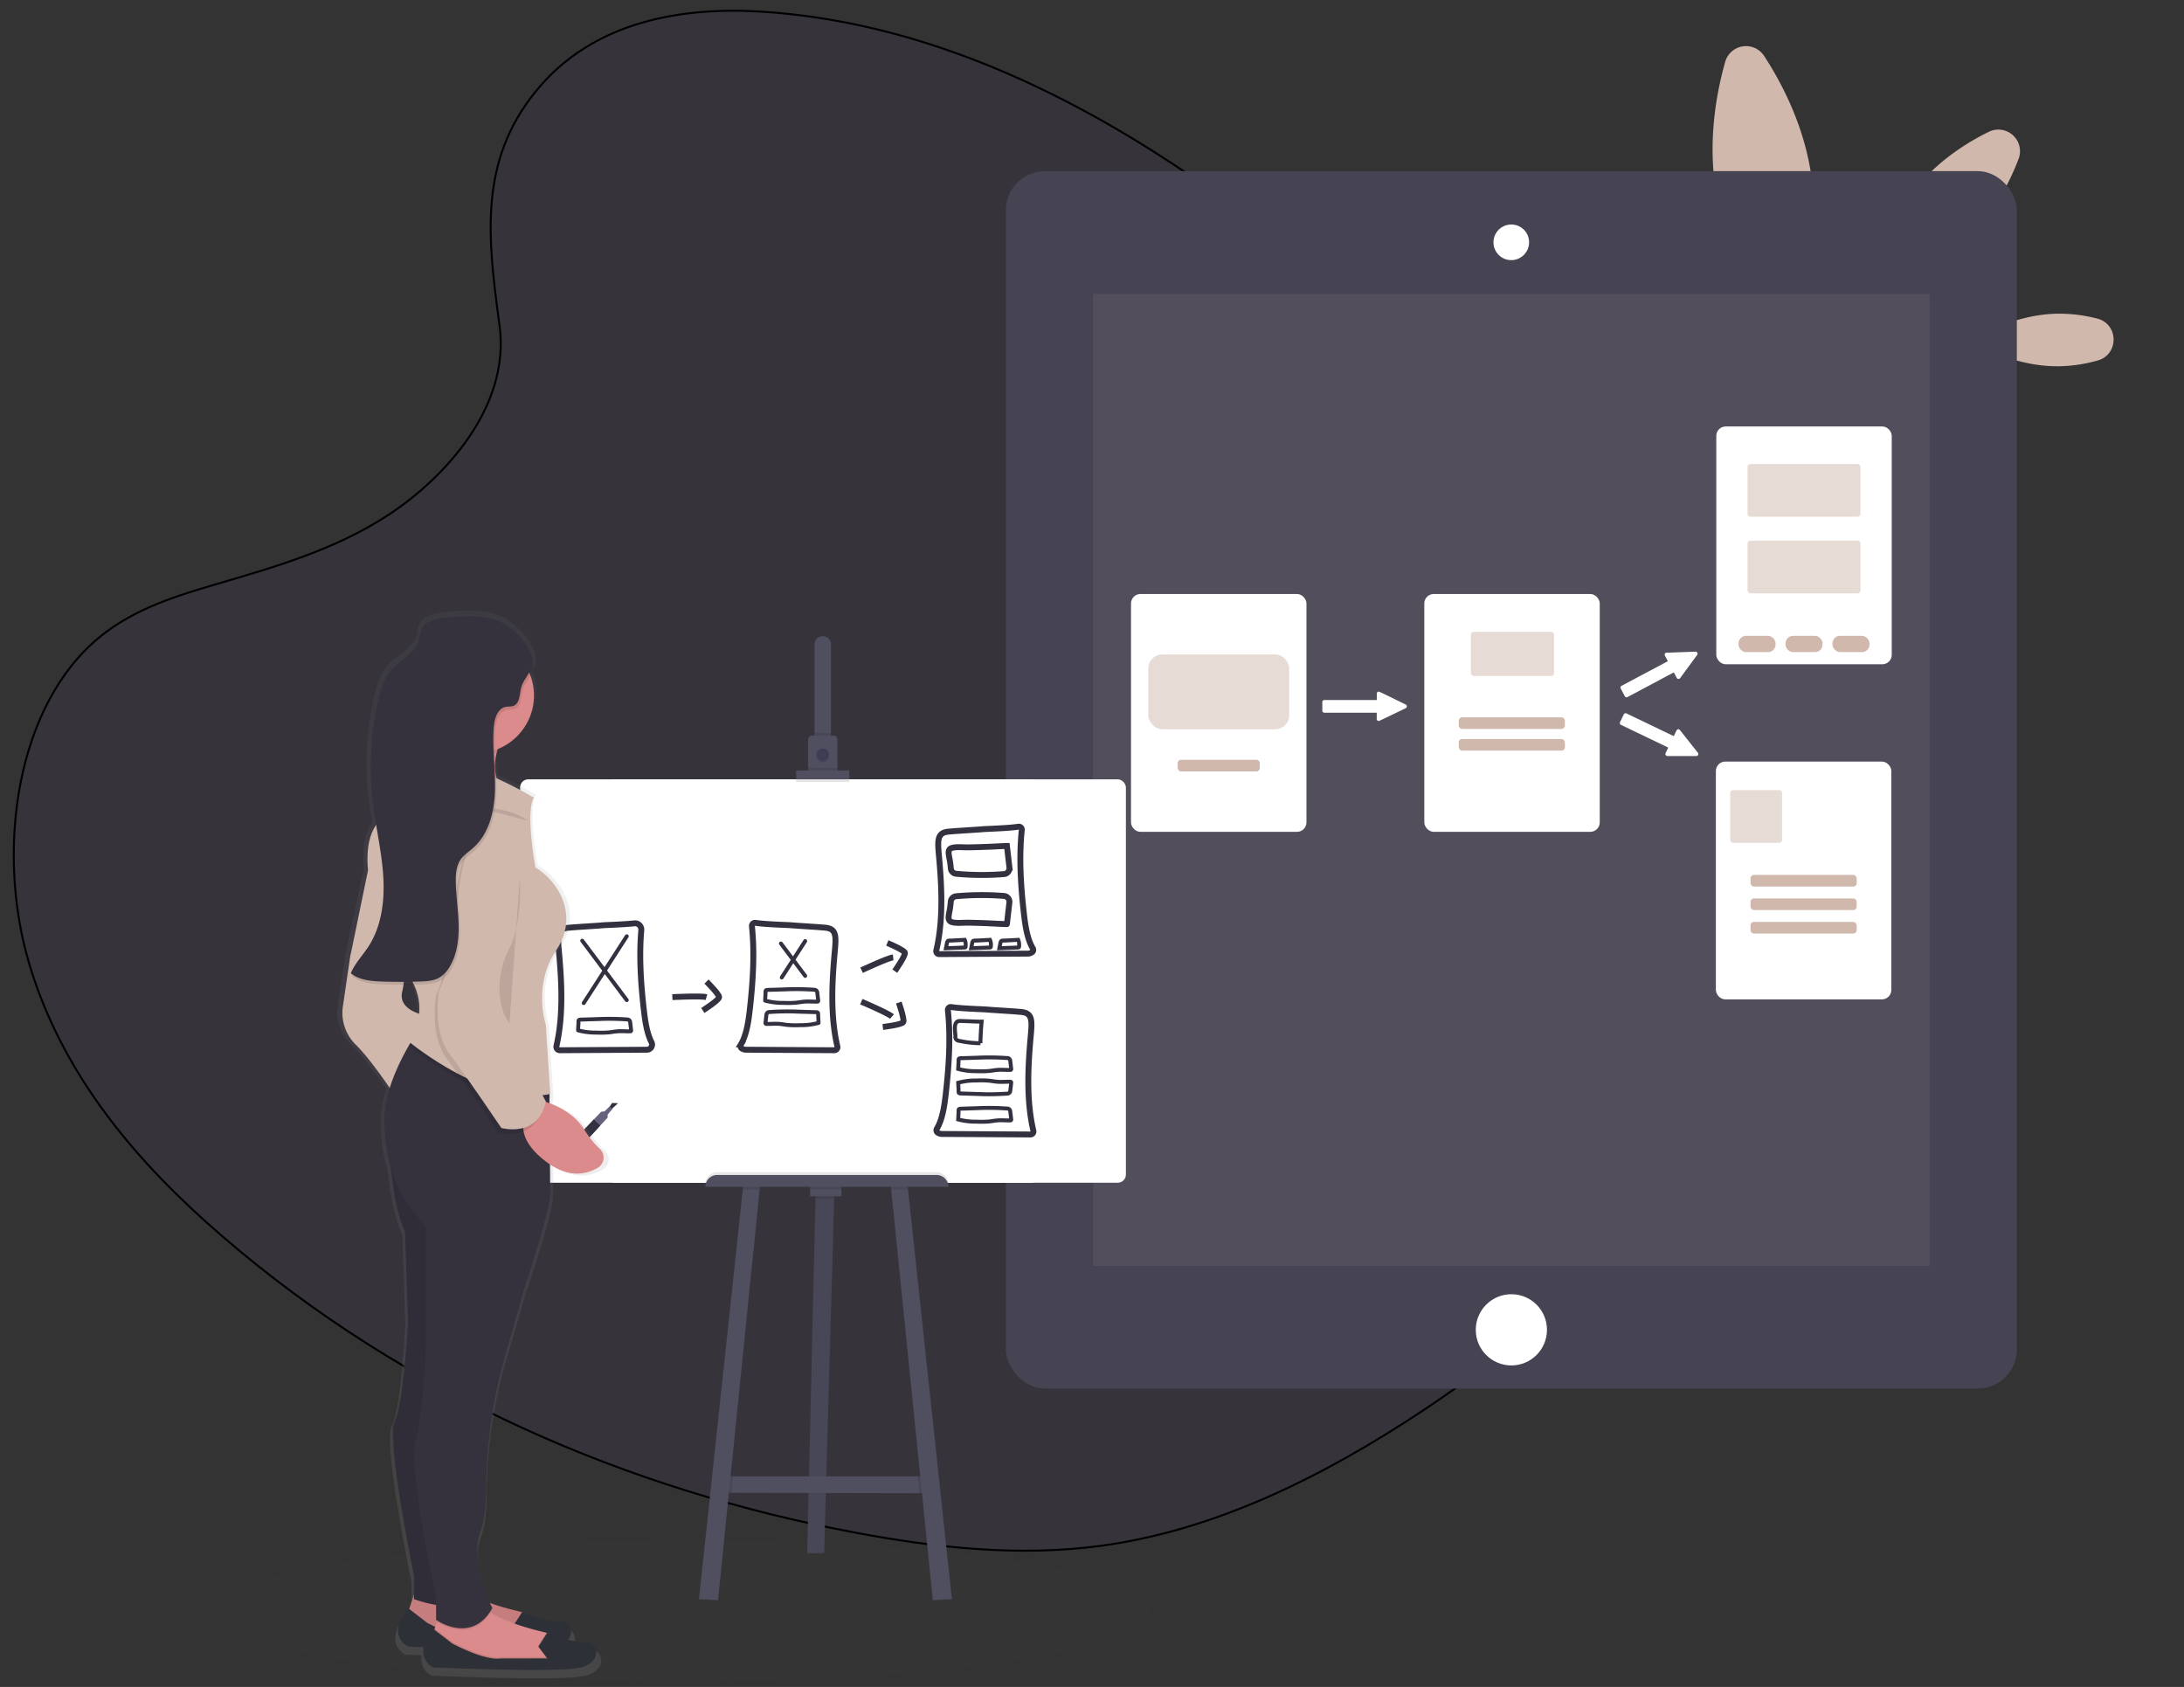 <svg width="1110.46" height="857.68" xmlns="http://www.w3.org/2000/svg">
 <rect width="100%" height="100%" fill="#333333" stroke="none"/>
 <defs>
  <linearGradient y2="0" x2="0.5" y1="1" x1="0.5" id="ed123d47-1cc8-43ee-8efc-264e01b6d696">
   <stop stop-opacity="0.25" stop-color="gray" offset="0"/>
   <stop stop-opacity="0.12" stop-color="gray" offset="0.54"/>
   <stop stop-opacity="0.1" stop-color="gray" offset="1"/>
  </linearGradient>
 </defs>
 <title>prototyping process</title>
 <g>
  <title>Layer 1</title>
  <ellipse id="svg_1" opacity="0.1" fill="#494442" ry="36" rx="237.5" cy="819.116" cx="346.73"/>
  <path stroke="null" id="svg_2" opacity="0.1" fill="#553782" d="m272.35,46.528c29.151,-36.019 74.917,-43.396 116.582,-40.489c130.844,9.026 248.942,96.545 351.13,195.564c36.99,35.856 73.408,74.478 97.413,123.852c48.877,100.484 34.375,239.698 -33.585,322.476c-23.123,28.207 -51.152,49.764 -79.924,68.902c-51.168,34.033 -106.375,61.351 -164.445,69.13c-41.409,5.544 -83.329,1.031 -124.498,-6.705c-115.026,-21.611 -227.932,-69.434 -322.56,-151.203c-41.502,-35.823 -80.621,-80.456 -97.731,-138.488s-6.191,-131.566 36.224,-165.903c17.528,-14.212 38.484,-20.613 58.999,-26.656c30.18,-8.864 60.887,-17.608 88.142,-35.628c28.145,-18.628 61.475,-54.636 55.904,-95.84c-5.982,-44.231 -10.795,-83.06 18.348,-119.014z"/>
  <path id="svg_3" fill="#d0b8ad" d="m920.83,88.46c6.76,44.56 -12.05,84.37 -12.05,84.37s-29.77,-32.43 -36.55,-76.99c-3.79,-25 0.46,-48.48 4.92,-64.3a11,11 0 0 1 19.89,-3c8.97,13.76 20,34.93 23.79,59.92z"/>
  <path id="svg_4" fill="#d0b8ad" d="m1046.53,159.48a76.91,76.91 0 0 1 19.85,2.51c10.91,2.8 11.08,18.25 0.23,21.29a77.15,77.15 0 0 1 -19.79,2.94c-24.53,0.27 -44.56,-12.89 -44.56,-12.89s19.74,-13.58 44.27,-13.85z"/>
  <path id="svg_5" fill="#d0b8ad" d="m977.55,91.74c-22.83,25.09 -27.66,57.88 -27.66,57.88s32.18,-7.9 55,-33c10.58,-11.63 17.3,-24.91 21.46,-35.81a11,11 0 0 0 -15.12,-13.8c-10.52,5.17 -23.1,13.1 -33.68,24.73z"/>
  <rect id="svg_6" fill="#464353" rx="19.8" height="618.97" width="514" y="87.01" x="511.46"/>
  <rect id="svg_7" opacity="0.1" fill="#d0b8ad" height="494.09" width="425.32" y="149.45" x="555.8"/>
  <circle id="svg_8" fill="#fff" r="18.1" cy="676.12" cx="768.46"/>
  <path id="svg_9" fill="#fff" d="m768.46,131.76a8.55,8.55 0 1 1 8.55,-8.55a8.57,8.57 0 0 1 -8.55,8.55z"/>
  <path id="svg_10" fill="#fff" d="m768.46,115.16a8.05,8.05 0 1 1 -8.05,8.05a8.06,8.06 0 0 1 8.05,-8.05m0,-1a9.05,9.05 0 1 0 9,9.05a9,9 0 0 0 -9,-9.05z"/>
  <rect id="svg_11" stroke-miterlimit="10" stroke="#fff" fill="#fff" rx="4.3" height="119.92" width="88.21" y="302.51" x="575.56"/>
  <rect id="svg_12" opacity="0.5" fill="#d0b8ad" rx="7.14" height="38.05" width="71.67" y="332.73" x="583.83"/>
  <rect id="svg_13" fill="#d0b8ad" rx="1.69" height="5.91" width="41.75" y="386.3" x="598.79"/>
  <rect id="svg_14" stroke-miterlimit="10" stroke="#fff" fill="#fff" rx="4.3" height="119.92" width="88.21" y="302.51" x="724.69"/>
  <rect id="svg_15" opacity="0.5" fill="#d0b8ad" rx="1.46" height="22.44" width="42.27" y="321.24" x="747.89"/>
  <rect id="svg_16" fill="#d0b8ad" rx="1.69" height="5.91" width="53.96" y="364.71" x="741.71"/>
  <rect id="svg_17" fill="#d0b8ad" rx="1.69" height="5.91" width="53.96" y="375.73" x="741.71"/>
  <rect id="svg_18" stroke-miterlimit="10" stroke="#fff" fill="#fff" rx="4.3" height="119.92" width="88.21" y="217.32" x="873.15"/>
  <rect id="svg_19" opacity="0.5" fill="#d0b8ad" rx="1.46" height="26.8" width="57.43" y="235.93" x="888.54"/>
  <rect id="svg_20" opacity="0.5" fill="#d0b8ad" rx="1.46" height="26.8" width="57.43" y="274.88" x="888.54"/>
  <rect id="svg_21" fill="#d0b8ad" rx="3.83" height="8.27" width="18.84" y="323.28" x="883.95"/>
  <rect id="svg_22" fill="#d0b8ad" rx="3.83" height="8.27" width="18.84" y="323.28" x="907.84"/>
  <rect id="svg_23" fill="#d0b8ad" rx="3.83" height="8.27" width="18.84" y="323.28" x="931.73"/>
  <rect id="svg_24" stroke-miterlimit="10" stroke="#fff" fill="#fff" rx="4.3" height="119.92" width="88.21" y="387.7" x="872.94"/>
  <rect id="svg_25" opacity="0.5" fill="#d0b8ad" rx="1.46" height="26.8" width="26.36" y="401.72" x="879.75"/>
  <rect id="svg_26" fill="#d0b8ad" rx="1.69" height="5.91" width="53.96" y="444.84" x="890.07"/>
  <rect id="svg_27" fill="#d0b8ad" rx="1.69" height="5.91" width="53.96" y="456.79" x="890.07"/>
  <rect id="svg_28" fill="#d0b8ad" rx="1.69" height="5.91" width="53.96" y="468.74" x="890.07"/>
  <path id="svg_29" stroke-miterlimit="10" stroke="#fff" fill="#fff" d="m714.52,359.61l-1.35,0.65l-10.94,5.26l-1,0.47a0.54,0.54 0 0 1 -0.73,-0.29a0.59,0.59 0 0 1 0,-0.2l0,-3.11a0.53,0.53 0 0 0 -0.53,-0.53l-26.59,0a0.54,0.54 0 0 1 -0.54,-0.53l0,-4.39a0.54,0.54 0 0 1 0.54,-0.53l26.62,0a0.54,0.54 0 0 0 0.53,-0.54l0,-3.18a0.65,0.65 0 0 1 0,-0.2a0.54,0.54 0 0 1 0.73,-0.28l1,0.47l10.91,5.31l1.35,0.66a0.53,0.53 0 0 1 0,0.96z"/>
  <path id="svg_30" stroke-miterlimit="10" stroke="#fff" fill="#fff" d="m862.55,332.64l-0.88,1.21l-7.16,9.76l-0.63,0.87a0.55,0.55 0 0 1 -0.78,0.09a0.48,0.48 0 0 1 -0.12,-0.16l-1.46,-2.74a0.55,0.55 0 0 0 -0.73,-0.23l-23.5,12.51a0.53,0.53 0 0 1 -0.72,-0.22l-2.06,-3.89a0.53,0.53 0 0 1 0.22,-0.72l23.5,-12.49a0.53,0.53 0 0 0 0.22,-0.72l-1.49,-2.81a0.35,0.35 0 0 1 -0.06,-0.19a0.52,0.52 0 0 1 0.51,-0.59l1.07,0l12.12,-0.44l1.5,-0.05a0.53,0.53 0 0 1 0.45,0.81z"/>
  <path id="svg_31" stroke-miterlimit="10" stroke="#fff" fill="#fff" d="m862.47,383.9l-1.49,0l-12.11,0l-1.07,0a0.53,0.53 0 0 1 -0.53,-0.57a0.45,0.45 0 0 1 0.05,-0.19l1.34,-2.81a0.53,0.53 0 0 0 -0.25,-0.71l-24,-11.52a0.54,0.54 0 0 1 -0.25,-0.72l1.9,-3.95a0.52,0.52 0 0 1 0.71,-0.25l24,11.53a0.55,0.55 0 0 0 0.72,-0.25l1.38,-2.87a0.52,0.52 0 0 1 0.89,-0.1l0.67,0.83l7.53,9.52l0.93,1.18a0.53,0.53 0 0 1 -0.42,0.88z"/>
  <polygon id="svg_32" fill="#504f60" points="424.19 606.65 424.11 609.58 419.01 789.65 410.43 789.65 414.64 609.58 414.72 606.2 424.19 606.65"/>
  <polygon id="svg_33" opacity="0.1" points="424.19 606.65 424.11 609.58 419.01 789.65 410.43 789.65 414.64 609.58 414.72 606.2 424.19 606.65"/>
  <polygon id="svg_34" fill="#504f60" points="473.84 759.19 467.42 759.17 371.97 758.97 366.89 758.96 369.59 750.61 473.16 750.61 473.84 759.19"/>
  <polygon id="svg_35" opacity="0.1" points="424.19 606.65 424.11 609.58 414.64 609.58 414.72 606.2 424.19 606.65"/>
  <rect id="svg_36" fill="#504f60" height="5.98" width="15.91" y="602.25" x="411.9"/>
  <polygon id="svg_37" opacity="0.1" points="372.82 750.61 371.97 758.97 366.89 758.96 369.59 750.61 372.82 750.61"/>
  <polygon id="svg_38" fill="#504f60" points="386.52 602.14 386.25 604.73 365.08 813.56 355.38 813.11 377.69 604.73 377.94 602.36 386.52 602.14"/>
  <polygon id="svg_39" opacity="0.1" points="473.84 759.19 467.42 759.17 466.55 750.61 473.16 750.61 473.84 759.19"/>
  <polygon id="svg_40" fill="#504f60" points="484 813.11 474.29 813.56 453.12 604.73 452.86 602.14 461.43 602.36 461.68 604.73 484 813.11"/>
  <rect id="svg_41" fill="#fff" height="205.11" width="213.91" y="396.23" x="311.38"/>
  <rect id="svg_42" fill="#fff" rx="4.13" height="205.11" width="308" y="396.23" x="264.46"/>
  <path id="svg_43" fill="#504f60" d="m422.5,327.64l0,49.53l-8.34,0l0,-49.53a4.17,4.17 0 1 1 8.34,0z"/>
  <rect id="svg_44" opacity="0.1" height="4.51" width="8.35" y="372.66" x="414.16"/>
  <path id="svg_45" fill="#504f60" d="m425.78,376.04l0,16.36l-14.89,0l0,-16.36a2,2 0 0 1 2,-2l10.83,0a2,2 0 0 1 2.06,2z"/>
  <circle id="svg_46" opacity="0.1" r="3.16" cy="384.39" cx="418.33"/>
  <circle id="svg_47" fill="#3f3d56" r="3.16" cy="383.71" cx="418.33"/>
  <rect id="svg_48" opacity="0.1" height="2.03" width="14.89" y="390.37" x="410.89"/>
  <rect id="svg_49" opacity="0.1" height="4.51" width="27.08" y="393.08" x="404.79"/>
  <rect id="svg_50" fill="#504f60" height="4.51" width="27.08" y="391.72" x="404.79"/>
  <path id="svg_51" opacity="0.1" d="m364.63,596l111.58,0a6,6 0 0 1 6,6l0,0a0,0 0 0 1 0,0l-123.56,0a0,0 0 0 1 0,0l0,0a6,6 0 0 1 5.98,-6z"/>
  <polygon id="svg_52" opacity="0.1" points="377.94 602.36 386.52 602.14 386.25 604.73 377.69 604.73 377.94 602.36"/>
  <rect id="svg_53" opacity="0.1" height="2.48" width="15.91" y="602.25" x="411.9"/>
  <polygon id="svg_54" opacity="0.1" points="461.68 604.73 453.12 604.73 452.86 602.14 461.43 602.36 461.68 604.73"/>
  <path id="svg_55" fill="#504f60" d="m364.63,597.4l111.58,0a6,6 0 0 1 6,6l0,0a0,0 0 0 1 0,0l-123.56,0a0,0 0 0 1 0,0l0,0a6,6 0 0 1 6,-6l-0.02,0z"/>
  <path id="svg_56" stroke-width="3" stroke-miterlimit="10" stroke="#33313f" fill="#fff" d="m517.82,420.32a1.49,1.49 0 0 1 1.71,1.64c-1.45,14 -0.52,28.34 1.05,42.31c0.73,6.39 1.72,13.15 4.55,17.89a1.51,1.51 0 0 1 -0.2,1.86a4,4 0 0 1 -2.78,0.83l-44.63,0.25a1.49,1.49 0 0 1 -1.46,-1.84c3.59,-15.3 2.82,-32 1.38,-47.87c-0.71,-7.81 -1.12,-12 4.71,-12.55c6,-0.54 12,-0.79 18,-1.29c1.44,-0.12 12.98,-0.46 17.67,-1.23z"/>
  <path id="svg_57" stroke-width="3" stroke-miterlimit="10" stroke="#33313f" fill="#fff" d="m483.67,512.01a1.49,1.49 0 0 0 -1.71,1.64c1.45,14 0.52,28.34 -1.06,42.31c-0.72,6.39 -1.71,13.15 -4.54,17.9a1.49,1.49 0 0 0 0.2,1.85a4,4 0 0 0 2.78,0.83l44.63,0.26a1.51,1.51 0 0 0 1.46,-1.85c-3.59,-15.3 -2.82,-32 -1.38,-47.87c0.71,-7.81 1.12,-12 -4.71,-12.55s-12,-0.79 -18,-1.29c-1.44,-0.12 -12.98,-0.46 -17.67,-1.23z"/>
  <path id="svg_58" stroke-width="2" stroke-miterlimit="10" stroke-linecap="round" stroke="#33313f" fill="none" d="m496.78,537.77a132.37,132.37 0 0 1 15.56,0.19a1.47,1.47 0 0 1 1.32,1.3l0.49,4.09a0.58,0.58 0 0 1 -0.12,0.53a0.55,0.55 0 0 1 -0.38,0.1c-2.18,0.06 -4.36,-0.19 -6.53,0c-1.35,0.11 -2.69,0.37 -4,0.52a47.75,47.75 0 0 1 -6.66,0.12a33.56,33.56 0 0 1 -9.27,-1.14s0.18,-3.39 0.18,-3.71c0,-1.58 -0.05,-1.72 1.58,-1.76l7.83,-0.24z"/>
  <path id="svg_59" stroke-width="2" stroke-miterlimit="10" stroke-linecap="round" stroke="#33313f" fill="none" d="m496.78,556.21a130.24,130.24 0 0 0 15.56,-0.2a1.47,1.47 0 0 0 1.32,-1.3l0.49,-4.08a0.6,0.6 0 0 0 -0.12,-0.54a0.55,0.55 0 0 0 -0.38,-0.1c-2.18,-0.06 -4.36,0.2 -6.53,0c-1.35,-0.1 -2.69,-0.36 -4,-0.51a46.26,46.26 0 0 0 -6.66,-0.12a33.56,33.56 0 0 0 -9.27,1.14s0.18,3.38 0.18,3.71c0,1.58 -0.05,1.71 1.58,1.76l7.83,0.24z"/>
  <path id="svg_60" stroke-width="2" stroke-miterlimit="10" stroke-linecap="round" stroke="#33313f" fill="none" d="m496.78,563.43a130.24,130.24 0 0 1 15.56,0.2a1.47,1.47 0 0 1 1.32,1.3l0.49,4.08a0.6,0.6 0 0 1 -0.12,0.54a0.55,0.55 0 0 1 -0.38,0.1c-2.18,0.06 -4.36,-0.2 -6.53,0c-1.35,0.1 -2.69,0.37 -4,0.52a47.75,47.75 0 0 1 -6.66,0.11a33.55,33.55 0 0 1 -9.27,-1.13s0.18,-3.39 0.18,-3.72c0,-1.58 -0.05,-1.71 1.58,-1.75l7.83,-0.25z"/>
  <path id="svg_61" stroke-width="2" stroke-miterlimit="10" stroke-linecap="round" stroke="#33313f" fill="#fff" d="m503.35,477.84a6.61,6.61 0 0 1 0.44,3.48a0.52,0.52 0 0 1 -0.07,0.27a0.54,0.54 0 0 1 -0.42,0.15l-9.5,0.37s0.53,-2.8 0.6,-3c0.33,-1.14 1.16,-0.84 2.23,-0.9l6.72,-0.37z"/>
  <path id="svg_62" stroke-width="2" stroke-miterlimit="10" stroke-linecap="round" stroke="#33313f" fill="#fff" d="m517.7,477.84a6.61,6.61 0 0 1 0.43,3.48a0.51,0.51 0 0 1 -0.06,0.27a0.56,0.56 0 0 1 -0.42,0.15l-9.51,0.37s0.54,-2.8 0.61,-3c0.32,-1.14 1.15,-0.84 2.23,-0.9l6.72,-0.37z"/>
  <path id="svg_63" stroke-width="3" stroke-miterlimit="10" stroke="#33313f" fill="none" d="m511.97,430.1l1.28,11a3,3 0 0 1 -2.73,3.31a142.81,142.81 0 0 1 -24.38,-0.16a3,3 0 0 1 -2.71,-2.86a42.69,42.69 0 0 0 -0.86,-5.83c-0.33,-2 -0.69,-3.93 1.67,-4.52s5.59,-0.17 8.17,-0.22q4.64,-0.09 9.25,-0.26c0.86,0 10.31,-0.51 10.31,-0.46z"/>
  <path id="svg_64" stroke-width="3" stroke-miterlimit="10" stroke="#33313f" fill="none" d="m511.97,469.84l1.26,-11a3,3 0 0 0 -2.73,-3.31a143.84,143.84 0 0 0 -24.38,0.15a3,3 0 0 0 -2.71,2.87a42.69,42.69 0 0 1 -0.86,5.83c-0.33,2 -0.69,3.93 1.67,4.52s5.59,0.17 8.17,0.22c3.09,0.06 6.17,0.14 9.25,0.26c0.88,0.03 10.33,0.54 10.33,0.46z"/>
  <path id="svg_65" stroke-width="2" stroke-miterlimit="10" stroke-linecap="round" stroke="#33313f" fill="none" d="m499.12,519.41q-0.5,5.49 -0.63,11a52.07,52.07 0 0 1 -10.91,-1.25a1.93,1.93 0 0 1 -1.79,-2.36c-0.07,-2.28 -1.27,-7.37 1.94,-7.69c0.96,-0.1 11.38,0.48 11.39,0.3z"/>
  <path id="svg_66" stroke-width="3" stroke-miterlimit="10" stroke-linecap="round" stroke="#33313f" fill="#fff" d="m322.55,469.45a3.19,3.19 0 0 1 3.52,3.47c-1.15,13.31 -0.24,26.94 1.26,40.21c0.67,5.9 1.56,12.11 3.92,16.76a2.62,2.62 0 0 1 -2.32,3.82l0,0l-44.28,0.26a1.76,1.76 0 0 1 -1.73,-2.14c3.51,-15.22 2.74,-31.84 1.31,-47.58c-0.72,-7.81 -1.12,-12 4.7,-12.55c6,-0.53 12,-0.78 17.95,-1.29c1.27,-0.1 10.35,-0.38 15.67,-0.96z"/>
  <path id="svg_67" stroke-width="3" stroke-miterlimit="10" stroke="#33313f" fill="#fff" d="m384.15,469.2a1.59,1.59 0 0 0 -1.82,1.76c1.43,13.93 0.5,28.25 -1.07,42.17c-0.72,6.39 -1.71,13.12 -4.53,17.87a1.58,1.58 0 0 0 0.42,2.07a4.19,4.19 0 0 0 2.54,0.64l44.51,0.26a1.6,1.6 0 0 0 1.55,-2c-3.55,-15.27 -2.79,-31.95 -1.35,-47.75c0.71,-7.81 1.12,-12 -4.7,-12.55c-6,-0.53 -12,-0.78 -18,-1.29c-1.47,-0.09 -12.77,-0.42 -17.55,-1.18z"/>
  <line id="svg_68" stroke-width="2" stroke-miterlimit="10" stroke-linecap="round" stroke="#33313f" fill="#fff" y2="508.49" x2="318.68" y1="478.29" x1="296.04"/>
  <line id="svg_69" stroke-width="2" stroke-miterlimit="10" stroke-linecap="round" stroke="#33313f" fill="#fff" y2="510" x2="296.79" y1="476.03" x1="318.68"/>
  <line id="svg_70" stroke-width="2" stroke-miterlimit="10" stroke-linecap="round" stroke="#33313f" fill="#fff" y2="496.16" x2="409.4" y1="479.71" x1="397.07"/>
  <line id="svg_71" stroke-width="2" stroke-miterlimit="10" stroke-linecap="round" stroke="#33313f" fill="#fff" y2="496.98" x2="397.48" y1="478.47" x1="409.4"/>
  <path id="svg_72" stroke-width="2" stroke-miterlimit="10" stroke-linecap="round" stroke="#33313f" fill="none" d="m303.52,518.14a132.56,132.56 0 0 1 15.57,0.19a1.49,1.49 0 0 1 1.32,1.3l0.48,4.09a0.63,0.63 0 0 1 -0.11,0.54a0.7,0.7 0 0 1 -0.38,0.1c-2.18,0.06 -4.37,-0.2 -6.54,0c-1.35,0.1 -2.68,0.36 -4,0.51a47.72,47.72 0 0 1 -6.66,0.12a33.44,33.44 0 0 1 -9.26,-1.14c-0.06,0 0.18,-3.38 0.18,-3.71c0,-1.58 -0.06,-1.71 1.57,-1.76l7.83,-0.24z"/>
  <path id="svg_73" stroke-width="2" stroke-miterlimit="10" stroke-linecap="round" stroke="#33313f" fill="none" d="m398.64,503.04a130.43,130.43 0 0 1 15.57,0.2a1.47,1.47 0 0 1 1.32,1.3l0.48,4.08a0.63,0.63 0 0 1 -0.11,0.54a0.56,0.56 0 0 1 -0.38,0.1c-2.18,0.06 -4.37,-0.2 -6.54,0c-1.35,0.1 -2.68,0.37 -4,0.51a46.26,46.26 0 0 1 -6.66,0.12a33.56,33.56 0 0 1 -9.27,-1.14c-0.05,0 0.18,-3.38 0.18,-3.71c0,-1.58 -0.05,-1.71 1.58,-1.76l7.83,-0.24z"/>
  <path id="svg_74" stroke-width="2" stroke-miterlimit="10" stroke-linecap="round" stroke="#33313f" fill="none" d="m406.57,514.37a132.39,132.39 0 0 0 -15.56,0.19a1.47,1.47 0 0 0 -1.32,1.3l-0.46,4.08a0.57,0.57 0 0 0 0.11,0.54a0.55,0.55 0 0 0 0.38,0.1c2.18,0.06 4.36,-0.19 6.54,0c1.35,0.1 2.68,0.37 4,0.52a49.33,49.33 0 0 0 6.66,0.12a33.47,33.47 0 0 0 9.27,-1.14c0.05,0 -0.18,-3.39 -0.18,-3.71c0,-1.59 0.06,-1.72 -1.57,-1.76l-7.87,-0.24z"/>
  <path id="svg_75" stroke-width="3" stroke-miterlimit="10" stroke="#33313f" fill="none" d="m341.86,506.97s14.71,-0.75 17.35,0"/>
  <path id="svg_76" stroke-width="3" stroke-miterlimit="10" stroke="#33313f" fill="none" d="m359.23,499.05s6.41,6.41 6.41,7.92s-8.3,6.79 -8.3,6.79"/>
  <path id="svg_77" stroke-width="3" stroke-miterlimit="10" stroke="#33313f" fill="none" d="m438.07,493.29s13.33,-6.24 16.06,-6.54"/>
  <path id="svg_78" stroke-width="3" stroke-miterlimit="10" stroke="#33313f" fill="none" d="m451.15,479.42s8.35,3.52 8.92,4.91s-5.12,9.42 -5.12,9.42"/>
  <path id="svg_79" stroke-width="3" stroke-miterlimit="10" stroke="#33313f" fill="none" d="m437.93,509.27s13.55,5.75 15.6,7.59"/>
  <path id="svg_80" stroke-width="3" stroke-miterlimit="10" stroke="#33313f" fill="none" d="m456.99,509.73s3,8.57 2.3,9.93s-10.43,2.48 -10.43,2.48"/>
  <path id="svg_81" stroke-width="2" stroke-miterlimit="10" stroke-linecap="round" stroke="#33313f" fill="#fff" d="m490.52,477.84a6.61,6.61 0 0 1 0.43,3.48a0.51,0.51 0 0 1 -0.06,0.27a0.56,0.56 0 0 1 -0.42,0.15l-9.51,0.37s0.54,-2.8 0.61,-3c0.32,-1.14 1.16,-0.84 2.23,-0.9l6.72,-0.37z"/>
  <polygon id="svg_82" fill="#33313f" points="310.87 564.02 314.23 560.89 311.23 560.77 309.66 563.18 310.87 564.02"/>
  <polygon id="svg_83" fill="#65617d" points="286.7 585.94 290.26 581.37 291.05 580.55 301.95 569.13 305.66 565.25 307.4 565.04 309.9 562.56 311.37 563.85 308.94 566.69 308.98 568.18 305.19 572.29 294.49 583.91 293.8 584.65 289.5 588.63 286.7 585.94"/>
  <polygon id="svg_84" fill="#33313f" points="291.05 580.55 301.95 569.13 305.19 572.29 294.49 583.91 291.05 580.55"/>
  <path id="svg_85" fill="url(#ed123d47-1cc8-43ee-8efc-264e01b6d696)" d="m307.5,584.95a48,48 0 0 1 -8.19,-10c-4.8,-7.48 -12.82,-11.52 -18.32,-13.53l0,-2.43l0.34,-0.07l-0.15,-2.26l0.15,0l-0.39,-6l0,-0.05l0,0l-1.98,-29.77s-7.05,-19.85 5.48,-38.16s0.78,-35.87 -11,-42.74c0,0 -5.48,-29 -0.78,-35.87a203.68,203.68 0 0 0 -19.68,-9.95c-0.11,-0.36 -0.2,-0.72 -0.29,-1.1c-0.13,-2.7 -0.3,-5.4 -0.45,-8.1a29.47,29.47 0 0 1 0.77,-4.16c0.15,-0.57 0.32,-1.14 0.5,-1.73a29.78,29.78 0 0 0 19.15,-27.61a29,29 0 0 0 -1.86,-10.24a12.87,12.87 0 0 0 1.43,-3.34c0.75,-3.09 -0.1,-6.39 -1.86,-9.52c-3.14,-6.78 -10.97,-13.13 -16.65,-15.48c-8.14,-3.3 -20.39,-2.52 -28.87,-1.5c-4.76,0.57 -10.19,2.16 -11.91,6.52c-0.63,1.6 -0.64,3.37 -1.08,5c-1.78,6.66 -9.47,9.76 -14.22,14.86c-4.2,4.5 -6,10.59 -7.4,16.52a151.21,151.21 0 0 0 -2.75,51.85c0.48,4 1.12,7.95 1.8,11.91c-2.86,4 -5.44,11.07 -4.26,23.35l-9.4,44.26l-3.91,25.95s-2.35,10.68 7,19.84c6,5.84 13.25,15.71 17.72,22.1a52.45,52.45 0 0 0 -2.85,17.59c0.1,2.72 0.25,5.35 0.44,7.85a69.33,69.33 0 0 0 3,15.64c1.1,10.66 3.27,24.29 7.52,33l1.56,46.55s-2.35,42.74 -7,51.13s10.17,79.37 10.17,79.37l0,9.92l-2.5,7.34l-0.63,-0.47c-11.74,14.5 0,19.84 0,19.84s3.2,0.15 8.31,0.35a9.36,9.36 0 0 0 5,10.34s66.53,3.05 78.28,0s8.61,-13.74 2.34,-13c-2.39,0.3 -5.92,-0.33 -9.37,-1.22c3.65,-4.25 0.73,-10 -3.93,-9.46c-6.26,0.76 -20.35,-4.78 -20.35,-4.78l-0.07,0.09a10.5,10.5 0 0 0 -1.38,-0.42a156.67,156.67 0 0 1 -15.49,-4.33c-3,-6.43 -10,-23.71 -5,-37.11c2.26,-6.06 3,-14.12 3,-21.94a249,249 0 0 1 10.31,-69.66l9.39,-32s13.31,-38.93 14.09,-49.61l-0.05,-15.54c11,7 19.75,4.9 25.33,1.63a6,6 0 0 0 0.94,-9.65zm-104.47,-81c0.27,-1.12 0.49,-2.34 0.68,-3.63c1.84,0 3.69,0 5.53,-0.06a28.17,28.17 0 0 1 2.78,15c-4.24,-1.31 -10.58,-4.52 -8.99,-11.26l0,-0.05z"/>
  <path id="svg_86" fill="#db8b8b" d="m210.47,810.84l-3,9l9.79,9.79l32.39,7.53l23.35,-2.26l-1.51,-8.29l0,0a10,10 0 0 0 -7.42,-7.29c-9.6,-2.26 -27.9,-7.4 -31.75,-14.55l-21.85,6.07z"/>
  <path id="svg_87" opacity="0.1" d="m210.47,810.84l-3,9l9.79,9.79l32.39,7.53l23.35,-2.26l-1.51,-8.29l0,0a10,10 0 0 0 -7.42,-7.29c-9.6,-2.26 -27.9,-7.4 -31.75,-14.55l-21.85,6.07z"/>
  <path id="svg_88" fill="#2e3037" d="m265.46,832.64l-4.52,-6l4.52,-7s13.55,5.47 19.58,4.72s9,9.79 -2.26,12.8s-75.32,0 -75.32,0s-11.3,-5.27 0,-19.58l9.79,7.53s16.57,9 24.86,7.53l23.35,0z"/>
  <path id="svg_89" fill="#db8b8b" d="m285.79,845.45l-23.35,2.26l-32.39,-7.54l-9.82,-9.79l0.8,-2.39l1.12,-3.36l1.1,-3.29l21.84,-6a13.5,13.5 0 0 0 4.43,4.43c7.09,4.85 19.84,8.36 27.32,10.11c0.31,0.08 0.63,0.17 0.93,0.28a9.92,9.92 0 0 1 6.49,7l1.53,8.29z"/>
  <path id="svg_90" opacity="0.1" d="m285.79,845.45l-23.35,2.26l-32.39,-7.54l-9.82,-9.79l0.8,-2.39l9,6.91s16.58,9 24.86,7.53l23.34,0l-4.52,-6l4.06,-6.27a9.92,9.92 0 0 1 6.49,7l1.53,8.29z"/>
  <path id="svg_91" fill="#2e3037" d="m278.23,843.19l-4.52,-6l4.52,-7s13.56,5.47 19.58,4.72s9,9.79 -2.25,12.81s-75.33,0 -75.33,0s-11.3,-5.28 0,-19.59l9.79,7.53s16.58,9 24.86,7.54l23.35,-0.01z"/>
  <path id="svg_92" fill="#db8b8b" d="m259.43,406.32s-36.15,3.76 -30.88,-11.3a27,27 0 0 0 1.11,-13.3a36.91,36.91 0 0 0 -6.38,-15.32l33.89,5.27a42.32,42.32 0 0 0 -4.59,10.88c-4.04,15.99 6.85,23.77 6.85,23.77z"/>
  <path id="svg_93" fill="#35323e" d="m197.67,578.05s0.75,32.39 8.28,48.21l1.51,45.94s-2.26,42.19 -6.78,50.47s9.79,78.34 9.79,78.34l0,12.05s24.1,9 30.88,-1.51l-6.78,-89.63l3,-124.28l-39.9,-19.59z"/>
  <path id="svg_94" opacity="0.1" d="m197.66,578.05s0.75,32.39 8.28,48.21l1.51,45.94s-2.26,42.19 -6.78,50.47s9.79,78.34 9.79,78.34l0,12.05s24.1,9 30.88,-1.51l-6.78,-89.63l3,-124.28l-39.9,-19.59z"/>
  <path id="svg_95" fill="#d0b8ad" d="m182.6,474.11l-4.52,12.05l-3.76,25.61a22.65,22.65 0 0 0 6.78,19.58c9,9 21.09,27.87 21.09,27.87l14.31,-42.93s-14.31,-2.26 -12,-12.05s1.5,-27.87 1.5,-27.87l-23.4,-2.26z"/>
  <path id="svg_96" opacity="0.1" d="m249.55,819.75c-9.67,15.21 -24.7,6.59 -27.37,4.88l1.1,-3.29l21.84,-6a13.5,13.5 0 0 0 4.43,4.41z"/>
  <path id="svg_97" fill="#35323e" d="m279.77,607.43c-0.76,10.54 -13.56,49 -13.56,49l-9,31.61a251.29,251.29 0 0 0 -9.98,68.72c0,7.71 -0.71,15.67 -2.88,21.65c-6,16.57 6,39.17 6,39.17c-10.54,18.83 -28.62,6 -28.62,6l0,-12s-14.27,-65.56 -10.5,-78.36s5.28,-47.46 5.28,-47.46l0,-62.51a70.9,70.9 0 0 1 -20.67,-45c-0.18,-2.47 -0.33,-5.06 -0.42,-7.75c-0.61,-17 11,-36.92 15.54,-44c1.1,-1.72 1.78,-2.68 1.78,-2.68l66.49,26.38l0.15,0.06l0,2.57l0,5.7l0.39,48.9z"/>
  <path id="svg_98" opacity="0.1" d="m257.17,371.67a42.32,42.32 0 0 0 -4.59,10.88a29.42,29.42 0 0 1 -22.92,-0.83a36.91,36.91 0 0 0 -6.38,-15.32l33.89,5.27z"/>
  <circle id="svg_99" fill="#db8b8b" r="29.38" cy="353.59" cx="242.11"/>
  <path id="svg_100" opacity="0.1" d="m279.77,558.47l-0.33,0.06c-31.58,6.49 -71.21,-26.42 -71.21,-26.42a38,38 0 0 0 2.74,-5.61c1.1,-1.72 1.78,-2.68 1.78,-2.68l66.48,26.38l0.17,2.63l0.37,5.64z"/>
  <path id="svg_101" fill="#d0b8ad" d="m271.48,405.57s-42.18,-25.61 -55.74,-15.07l-18.83,24.1s-12.05,3.77 -9.79,27.87l-9,43.69l27.11,6.78s15.82,15.06 3,36.91c0,0 39.92,33.14 71.56,26.36l-2.28,-35.37s-6.78,-19.59 5.27,-37.66s0.75,-35.4 -10.54,-42.18c-0.01,-0.03 -5.28,-28.66 -0.76,-35.43z"/>
  <path id="svg_102" fill="#db8b8b" d="m273.74,559.22s15.82,3 23.35,15.07a46.86,46.86 0 0 0 7.89,9.85a6,6 0 0 1 -0.94,9.52c-6,3.6 -15.72,5.81 -28,-4.31c-21.13,-17.32 -2.3,-30.13 -2.3,-30.13z"/>
  <path id="svg_103" opacity="0.1" d="m250.39,419.84s-15.06,-1.51 -18.83,37.66s-9.79,48.2 -9.79,48.2s-3.77,20.34 5.27,32.39s26.36,37.75 26.36,37.75s18.84,5.28 22.6,-13.56l-23.35,-43.68s-3.76,-15.07 5.27,-25.61s15.82,-80.65 -7.53,-73.15z"/>
  <path id="svg_104" fill="#d0b8ad" d="m251.9,417.62s-15.07,-1.51 -18.83,37.66s-9.79,48.2 -9.79,48.2s-3.77,20.36 5.27,32.36s26.36,37.66 26.36,37.66s18.83,5.28 22.6,-13.55l-23.35,-43.69s-3.77,-15.07 5.27,-25.61s15.8,-80.57 -7.53,-73.03z"/>
  <path id="svg_105" opacity="0.1" d="m264.33,445.84s1.5,23.35 -5.28,36.16s-6.78,29.37 0,38.41"/>
  <path id="svg_106" opacity="0.1" d="m268.09,417.24s-6,-6 -23.35,-6.78s-24.85,-6 -24.85,-6"/>
  <path id="svg_107" opacity="0.1" d="m226.23,315.63c-4.58,0.56 -9.81,2.13 -11.46,6.44c-0.61,1.58 -0.62,3.32 -1.05,5c-1.71,6.58 -9.11,9.64 -13.68,14.67c-4,4.44 -5.81,10.45 -7.12,16.3a153.13,153.13 0 0 0 -2.69,51.14c1.47,12.49 4.47,24.78 5.32,37.33s-0.7,25.75 -7.56,36.29c-3,4.54 -6.84,8.52 -8.93,13.51c4.32,3.5 10.28,4 15.84,4.19q9.72,0.33 19.44,0c3.4,-0.12 6.95,-0.34 9.88,-2.06a15.31,15.31 0 0 0 5.19,-5.56c3.7,-6.29 4.64,-13.85 4.48,-21.15s-1.31,-14.55 -1.45,-21.85c-0.07,-4 0.24,-8.2 2.53,-11.46c1.65,-2.35 4.16,-3.93 6.31,-5.84c8.07,-7.14 10.83,-18.6 11.1,-29.37s-1.5,-21.56 -0.59,-32.29c0.35,-4.21 1.92,-9.25 6.06,-10.07c1.3,-0.26 2.69,0 3.93,-0.5c3.32,-1.27 3,-5.95 3.94,-9.37c1.07,-3.85 4.35,-6.82 5.27,-10.7c2.17,-9.11 -9.43,-20 -17,-23.16c-7.85,-3.28 -19.64,-2.49 -27.76,-1.49z"/>
  <path id="svg_108" fill="#35323e" d="m225.44,314.13c-4.58,0.56 -9.81,2.13 -11.46,6.43a46,46 0 0 0 -1,5c-1.71,6.58 -9.12,9.64 -13.69,14.68c-4,4.43 -5.81,10.44 -7.12,16.3a153.33,153.33 0 0 0 -2.64,51.17c1.47,12.49 4.47,24.79 5.31,37.33s-0.69,25.75 -7.55,36.29c-3,4.54 -6.84,8.52 -8.93,13.51c4.32,3.51 10.28,4 15.84,4.19q9.72,0.33 19.44,0c3.4,-0.12 6.95,-0.33 9.88,-2.06a15.13,15.13 0 0 0 5.18,-5.56c3.71,-6.29 4.64,-13.85 4.49,-21.15s-1.32,-14.55 -1.45,-21.85c-0.07,-4 0.24,-8.2 2.52,-11.45c1.66,-2.36 4.17,-3.94 6.32,-5.84c8.06,-7.15 10.83,-18.61 11.1,-29.38s-1.51,-21.56 -0.6,-32.29c0.36,-4.2 1.93,-9.25 6.06,-10.06c1.31,-0.26 2.7,0 3.94,-0.51c3.32,-1.27 3,-5.94 3.94,-9.37c1.06,-3.85 4.34,-6.81 5.27,-10.69c2.17,-9.12 -9.43,-20 -17,-23.17c-7.91,-3.3 -19.69,-2.53 -27.85,-1.52z"/>
 </g>
</svg>